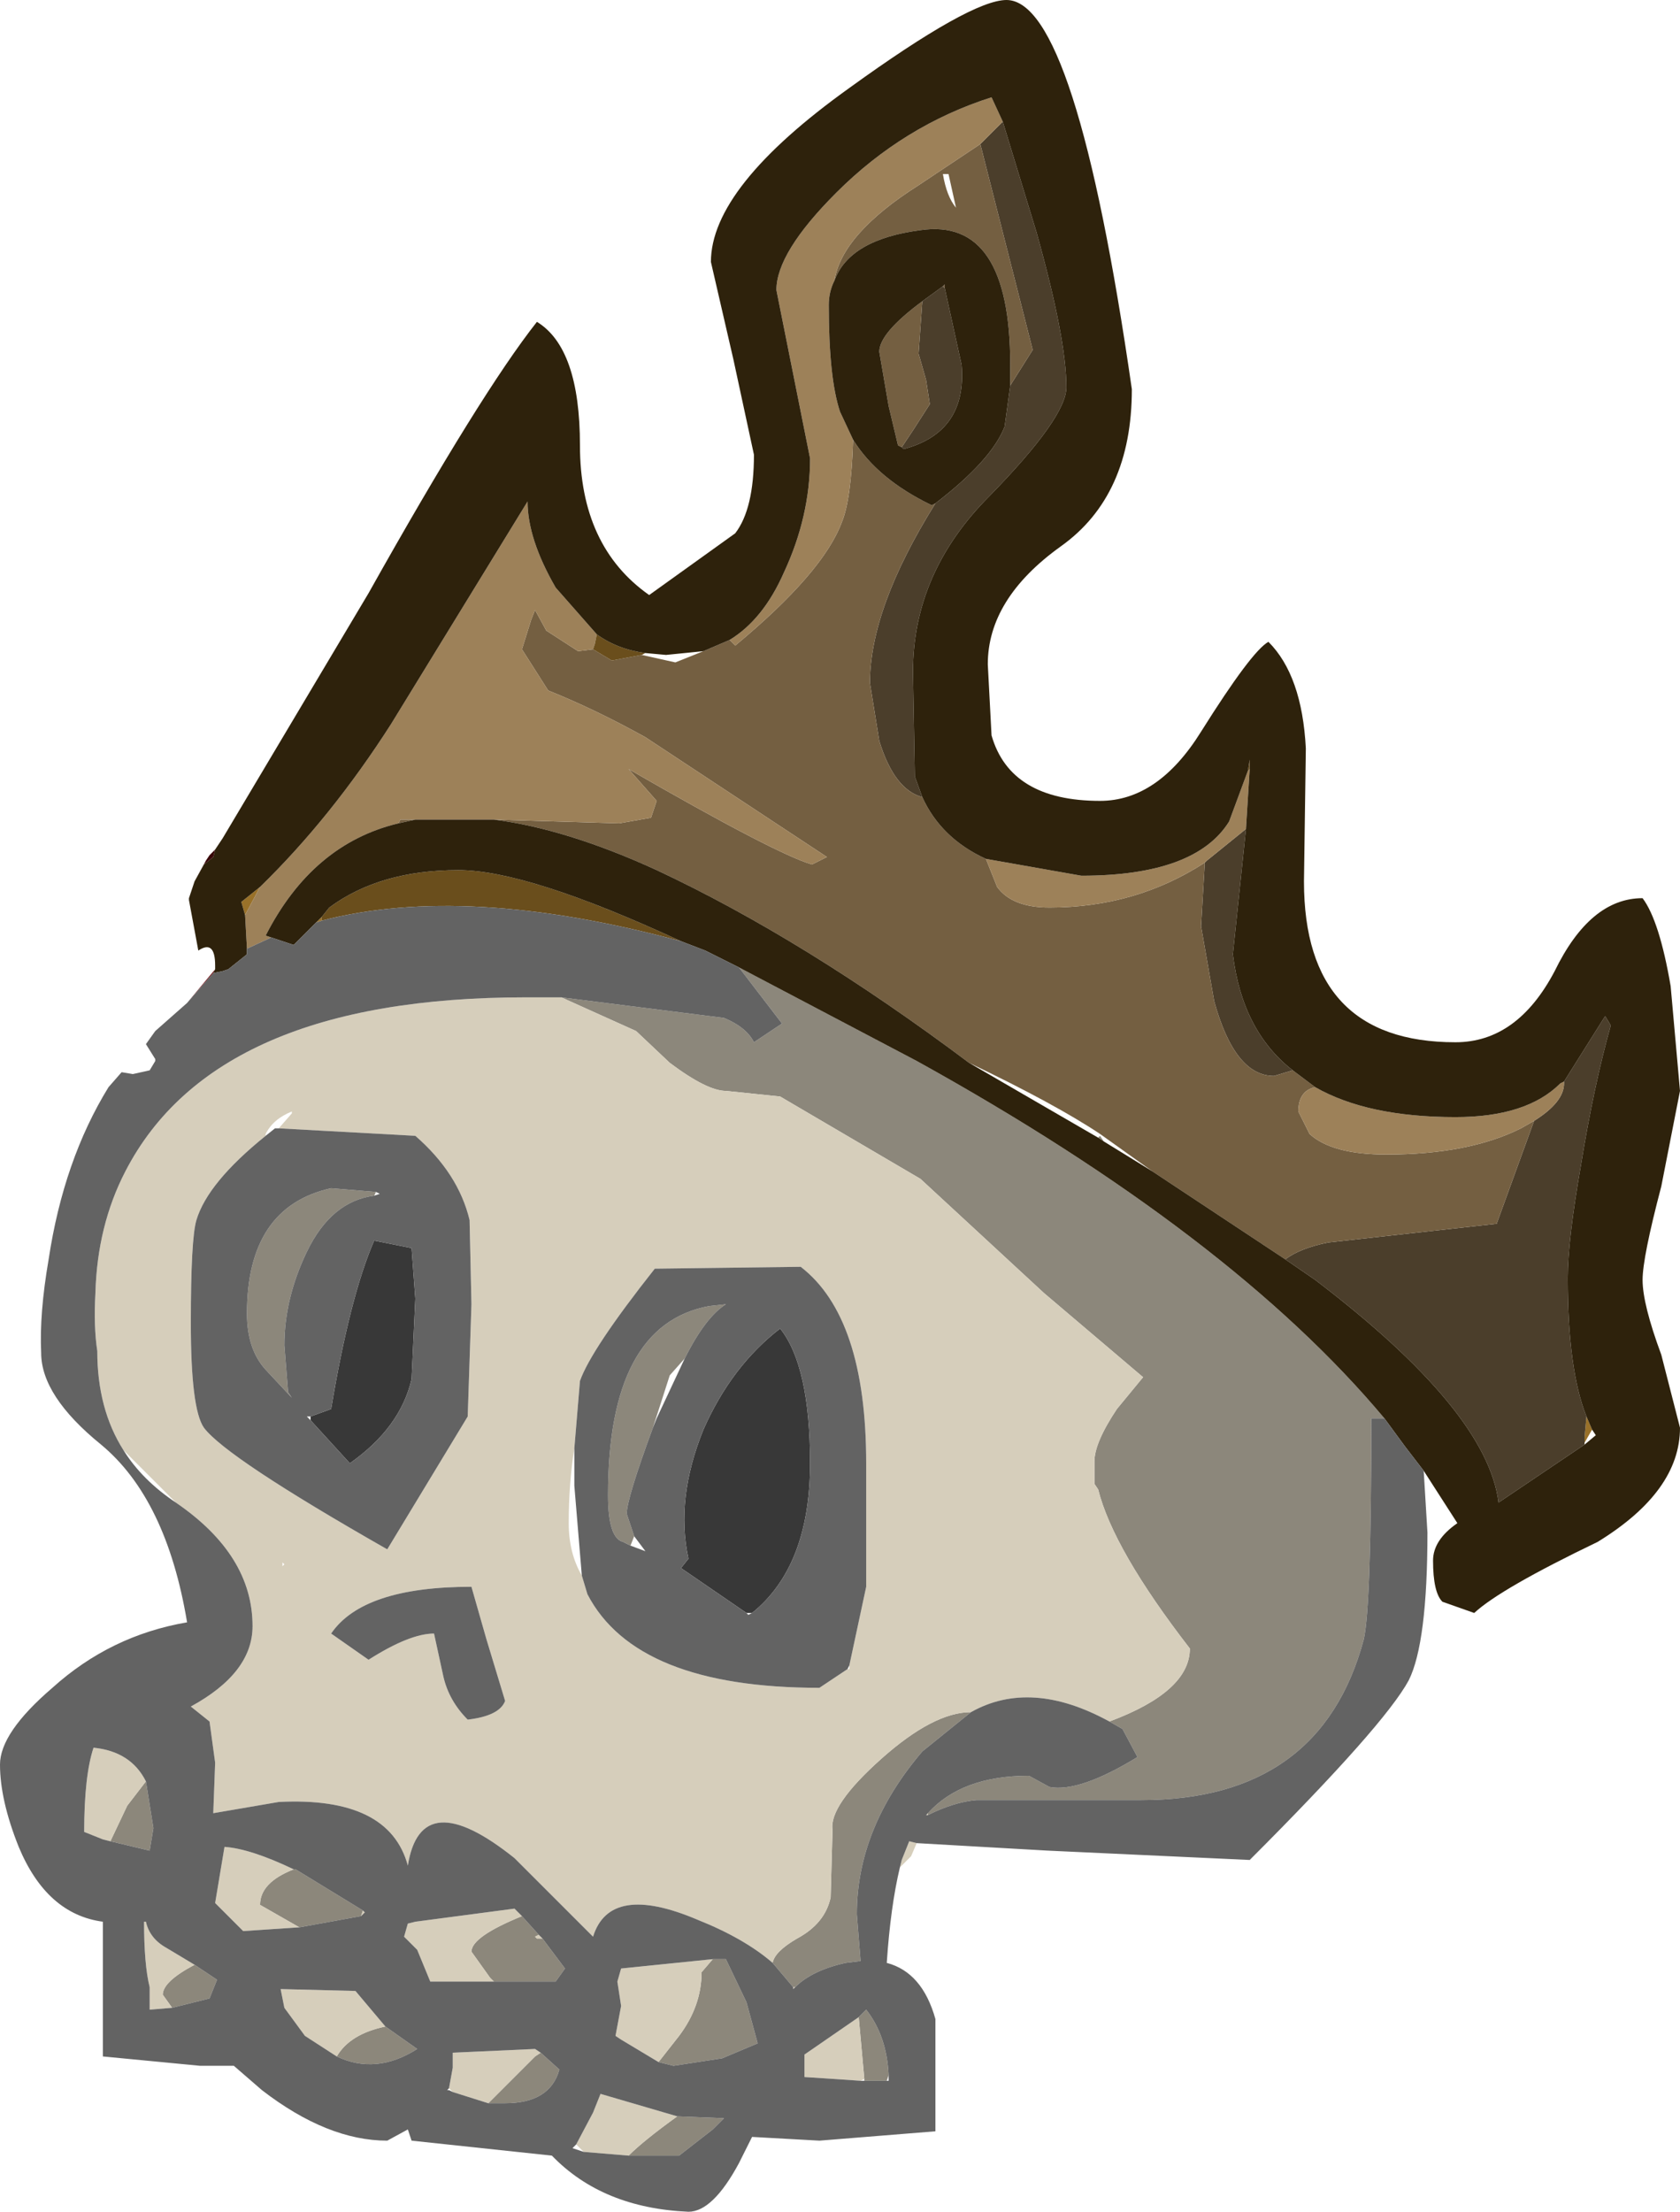 <?xml version="1.0" encoding="UTF-8" standalone="no"?>
<svg xmlns:ffdec="https://www.free-decompiler.com/flash" xmlns:xlink="http://www.w3.org/1999/xlink" ffdec:objectType="shape" height="59.1px" width="44.9px" xmlns="http://www.w3.org/2000/svg">
  <g transform="matrix(1.0, 0.0, 0.0, 1.0, 0.0, 0.0)">
    <path d="M42.35 38.55 L42.35 38.4 42.4 37.85 42.55 38.2 42.35 38.55 M33.4 20.3 L33.4 20.15 33.4 20.3 M6.95 23.7 L6.55 24.45 6.45 24.1 6.95 23.7 M8.6 24.6 L8.45 24.65 8.6 24.5 8.6 24.55 8.6 24.6" fill="#997129" fill-rule="evenodd" stroke="none"/>
    <path d="M41.0 29.95 Q41.8 29.45 41.8 28.95 L41.8 28.9 42.9 27.15 43.05 27.4 Q42.6 29.0 42.25 31.15 41.9 33.15 41.9 34.15 41.9 36.6 42.4 37.85 L42.35 38.4 42.35 38.55 42.35 38.6 40.05 40.15 Q39.75 37.7 35.15 34.2 L34.35 33.65 Q34.75 33.35 35.5 33.2 L40.0 32.7 41.0 29.95 M26.8 3.25 L27.7 6.2 Q28.5 9.05 28.5 10.35 28.5 11.15 26.45 13.25 24.4 15.3 24.4 17.95 L24.45 20.75 24.65 21.3 Q23.9 21.1 23.5 19.8 L23.25 18.25 Q23.25 16.25 25.0 13.45 26.5 12.3 26.85 11.4 L27.0 10.3 27.6 9.35 26.2 3.85 26.8 3.25 M33.3 22.15 L32.95 25.5 Q33.2 27.55 34.55 28.6 L34.05 28.75 Q33.0 28.75 32.45 26.75 L32.1 24.75 32.2 23.05 32.25 23.0 33.3 22.15 M25.2 7.65 L25.25 7.7 25.7 9.75 Q25.85 11.55 24.15 12.0 L24.1 11.95 24.4 11.5 24.85 10.8 24.75 10.15 24.55 9.45 24.65 8.05 25.2 7.65" fill="#4b3e2b" fill-rule="evenodd" stroke="none"/>
    <path d="M41.0 29.95 L40.0 32.7 35.5 33.2 Q34.75 33.35 34.35 33.65 L30.8 31.3 29.4 30.3 Q28.2 29.5 25.9 28.4 21.5 25.1 17.55 23.25 15.15 22.15 13.2 21.9 L16.55 22.0 17.4 21.85 17.55 21.4 16.8 20.55 Q20.7 22.8 21.7 23.1 L22.1 22.9 17.25 19.7 Q15.9 18.95 14.65 18.45 L13.95 17.35 14.2 16.55 14.3 16.3 14.6 16.85 15.45 17.4 15.85 17.35 16.35 17.65 17.15 17.5 18.05 17.7 18.8 17.4 19.5 17.1 19.65 17.25 Q22.0 15.3 22.5 13.95 22.75 13.35 22.8 11.75 23.45 12.8 24.9 13.5 L25.0 13.45 Q23.25 16.25 23.25 18.25 L23.5 19.8 Q23.9 21.1 24.65 21.3 25.15 22.4 26.35 22.95 L26.65 23.7 Q27.05 24.25 28.05 24.25 30.35 24.25 32.2 23.05 L32.1 24.75 32.45 26.75 Q33.0 28.75 34.05 28.75 L34.55 28.6 35.15 29.05 Q34.7 29.15 34.7 29.7 L35.0 30.3 Q35.6 30.85 37.05 30.85 39.25 30.85 40.65 30.15 L41.0 29.95 M25.35 4.65 L25.2 4.65 Q25.3 5.25 25.55 5.55 L25.35 4.65 M25.25 7.7 L25.2 7.65 25.25 7.6 25.25 7.7 M24.65 8.05 L24.55 9.45 24.75 10.15 24.85 10.8 24.4 11.5 24.1 11.95 24.0 11.9 23.75 10.85 23.5 9.4 Q23.5 8.9 24.65 8.05 M27.0 10.3 L27.0 9.75 Q27.0 5.8 24.6 6.15 22.7 6.4 22.3 7.5 22.5 6.25 24.55 4.95 L26.2 3.85 27.6 9.35 27.0 10.3 M10.65 22.0 L10.7 21.9 11.1 21.9 10.65 22.0" fill="#745f41" fill-rule="evenodd" stroke="none"/>
    <path d="M41.8 28.9 L41.8 28.95 Q41.8 29.45 41.0 29.95 L40.65 30.15 Q39.25 30.85 37.05 30.85 35.6 30.85 35.0 30.3 L34.7 29.7 Q34.7 29.15 35.15 29.05 36.55 29.85 38.9 29.85 40.8 29.85 41.7 28.95 L41.8 28.9 M19.5 17.1 Q20.4 16.55 20.95 15.3 21.65 13.8 21.65 12.25 L21.2 10.0 20.75 7.75 Q20.75 6.75 22.35 5.15 24.15 3.35 26.5 2.6 L26.8 3.25 26.2 3.85 24.55 4.95 Q22.5 6.25 22.3 7.5 22.15 7.8 22.15 8.15 22.15 10.1 22.45 11.0 L22.8 11.75 Q22.75 13.35 22.5 13.95 22.0 15.3 19.65 17.25 L19.5 17.1 M26.35 22.95 L28.9 23.4 Q31.95 23.4 32.85 21.95 L33.35 20.6 33.4 20.55 33.3 22.15 32.25 23.0 32.2 23.05 Q30.35 24.25 28.05 24.25 27.05 24.25 26.65 23.7 L26.35 22.95 M15.85 17.35 L15.45 17.4 14.6 16.85 14.3 16.3 14.2 16.55 13.95 17.35 14.65 18.45 Q15.9 18.95 17.25 19.7 L22.1 22.9 21.7 23.1 Q20.7 22.8 16.8 20.55 L17.55 21.4 17.4 21.85 16.55 22.0 13.2 21.9 11.1 21.9 10.7 21.9 10.65 22.0 Q8.35 22.55 7.1 25.0 L7.25 25.05 6.6 25.35 6.55 24.45 6.95 23.7 Q8.85 21.85 10.45 19.35 L14.1 13.4 Q14.1 14.4 14.85 15.7 L15.95 16.95 15.9 17.2 15.85 17.35" fill="#9d8159" fill-rule="evenodd" stroke="none"/>
    <path d="M33.35 20.6 L33.4 20.3 33.4 20.55 33.35 20.6 M17.15 17.5 L16.35 17.65 15.85 17.35 15.9 17.2 15.95 16.95 Q16.5 17.35 17.25 17.45 L17.15 17.5 M8.6 24.6 L8.6 24.55 8.6 24.5 8.8 24.25 Q10.15 23.25 12.25 23.25 14.1 23.25 18.2 25.15 12.45 23.6 8.6 24.6" fill="#6a4e1c" fill-rule="evenodd" stroke="none"/>
    <path d="M5.0 26.8 L5.75 25.9 5.7 26.0 5.0 26.8 M5.2 23.55 L5.5 23.0 5.45 23.1 5.2 23.55" fill="#6b0b11" fill-rule="evenodd" stroke="none"/>
    <path d="M15.0 26.65 L19.35 27.2 Q19.95 27.45 20.15 27.85 L20.9 27.35 19.75 25.85 24.5 28.35 Q32.9 33.0 37.0 37.9 L36.65 37.9 Q36.65 42.9 36.45 43.8 35.3 48.1 30.5 48.1 L26.1 48.1 Q25.5 48.15 24.8 48.5 L24.8 48.45 Q25.7 47.45 27.5 47.45 L28.05 47.75 Q28.85 47.9 30.4 46.95 L30.0 46.2 29.65 46.0 Q31.8 45.2 31.8 44.05 29.75 41.4 29.35 39.8 L29.25 39.65 29.25 39.4 29.25 39.3 29.25 39.05 Q29.25 38.55 29.85 37.65 L30.55 36.8 27.9 34.55 24.6 31.5 20.85 29.3 19.4 29.15 Q18.9 29.15 17.9 28.4 L17.0 27.55 15.0 26.65 M16.85 41.3 L16.65 41.2 Q16.25 41.1 16.25 39.95 16.25 35.4 18.95 34.9 L19.4 34.85 Q18.85 35.2 18.3 36.3 L17.9 36.75 17.45 38.15 Q16.75 40.05 16.75 40.45 L16.95 41.05 16.85 41.3 M10.05 31.85 L10.0 31.95 Q8.85 32.1 8.2 33.45 7.6 34.7 7.6 35.95 L7.7 37.2 7.8 37.35 7.1 36.6 Q6.6 36.05 6.6 35.1 6.6 32.25 8.85 31.75 L10.05 31.85 M2.95 49.2 L3.4 48.25 3.9 47.6 4.1 48.85 4.0 49.45 2.95 49.2 M29.35 30.4 L29.4 30.35 29.5 30.5 29.35 30.4 M20.65 52.45 Q20.7 52.15 21.3 51.8 22.05 51.4 22.2 50.7 L22.25 48.9 Q22.15 48.25 23.55 47.0 24.95 45.75 25.95 45.75 L24.65 46.8 Q22.9 48.85 22.9 51.15 L23.0 52.4 22.6 52.45 Q21.7 52.65 21.25 53.1 L21.2 53.1 20.65 52.45 M23.1 55.55 L22.95 53.9 23.15 53.7 Q23.7 54.4 23.75 55.45 L23.7 55.6 23.1 55.6 23.1 55.55 M19.05 52.35 L19.4 52.35 19.95 53.5 20.25 54.6 19.3 55.0 18.0 55.2 17.6 55.1 18.15 54.4 Q18.75 53.6 18.75 52.7 L19.05 52.35 M13.95 51.2 L14.4 51.7 14.3 51.75 14.35 51.8 14.5 51.8 15.1 52.6 14.85 52.95 13.2 52.95 13.1 52.85 12.6 52.15 Q12.6 51.75 13.95 51.2 M10.3 54.15 L11.15 54.75 Q10.05 55.45 9.0 54.95 9.35 54.35 10.3 54.15 M13.05 56.2 L14.3 54.95 14.45 54.85 14.95 55.3 Q14.7 56.2 13.5 56.2 L13.05 56.2 M18.1 56.55 L19.35 56.6 19.05 56.9 18.15 57.6 16.8 57.6 Q17.2 57.2 18.1 56.55 M9.65 51.2 L8.0 51.5 6.95 50.9 Q6.95 50.3 7.85 49.95 L7.9 49.95 9.7 51.05 9.65 51.2 M5.2 52.5 L5.8 52.9 5.6 53.4 4.6 53.65 4.35 53.3 Q4.35 52.95 5.2 52.5" fill="#8c877b" fill-rule="evenodd" stroke="none"/>
    <path d="M24.5 49.25 L24.35 49.6 24.05 49.9 24.1 49.7 24.3 49.2 24.5 49.25 M15.0 26.65 L17.0 27.55 17.9 28.4 Q18.9 29.15 19.4 29.15 L20.85 29.3 24.6 31.5 27.9 34.55 30.55 36.8 29.85 37.65 Q29.25 38.55 29.25 39.05 L29.25 39.3 29.25 39.4 29.25 39.65 29.35 39.8 Q29.75 41.4 31.8 44.05 31.8 45.2 29.65 46.0 27.55 44.85 25.95 45.75 24.95 45.75 23.55 47.0 22.15 48.25 22.25 48.9 L22.2 50.7 Q22.05 51.4 21.3 51.8 20.7 52.15 20.65 52.45 19.9 51.8 18.65 51.3 16.3 50.3 15.85 51.75 L13.75 49.65 Q11.25 47.65 10.9 49.85 10.4 48.0 7.45 48.15 L5.7 48.45 5.75 47.1 5.6 46.0 5.1 45.6 Q6.75 44.7 6.75 43.45 6.75 41.55 4.7 40.15 L4.15 39.6 3.3 38.75 Q2.6 37.65 2.6 36.1 2.5 35.45 2.55 34.55 2.6 32.75 3.35 31.3 5.75 26.65 14.05 26.65 L14.95 26.65 15.0 26.65 M24.8 48.45 L24.8 48.5 24.75 48.5 24.8 48.45 M7.1 30.35 Q5.55 31.6 5.25 32.6 5.1 33.1 5.1 35.35 5.1 37.65 5.45 38.15 6.05 38.95 10.35 41.4 L12.5 37.85 12.6 34.85 12.55 32.6 Q12.25 31.35 11.1 30.35 L7.45 30.15 7.8 29.75 7.8 29.7 Q7.3 29.9 7.1 30.3 L7.1 30.35 M22.7 44.5 L23.15 42.4 23.15 39.1 Q23.15 35.2 21.4 33.85 L17.5 33.9 Q15.8 36.05 15.5 36.9 L15.35 38.7 Q15.2 39.65 15.2 40.7 15.2 41.5 15.55 42.1 L15.7 42.6 Q17.0 45.1 21.9 45.1 L22.65 44.6 22.7 44.6 22.7 44.5 M7.55 41.85 L7.6 41.8 7.55 41.75 7.55 41.85 M2.95 49.2 L2.75 49.15 2.25 48.95 Q2.25 47.45 2.5 46.7 3.5 46.8 3.9 47.6 L3.4 48.25 2.95 49.2 M8.85 43.65 L9.85 44.35 Q10.95 43.65 11.6 43.65 L11.85 44.8 Q12.0 45.45 12.5 45.95 13.35 45.85 13.5 45.45 L13.0 43.8 12.6 42.4 Q9.7 42.4 8.85 43.65 M21.25 53.1 L21.2 53.15 21.2 53.1 21.25 53.1 M23.0 55.6 L21.5 55.5 21.5 54.9 22.95 53.9 23.1 55.55 23.0 55.6 M19.05 52.35 L18.75 52.7 Q18.75 53.6 18.15 54.4 L17.6 55.1 16.6 54.5 16.45 54.4 16.6 53.6 16.5 52.95 16.6 52.6 19.05 52.35 M13.95 51.2 Q12.6 51.75 12.6 52.15 L13.1 52.85 13.2 52.95 11.5 52.95 11.15 52.1 10.8 51.75 10.9 51.4 11.1 51.35 13.75 51.0 13.95 51.2 M14.5 51.8 L14.35 51.8 14.3 51.75 14.4 51.7 14.5 51.8 M10.3 54.15 Q9.35 54.35 9.0 54.95 L8.15 54.4 7.6 53.65 7.5 53.15 9.5 53.2 10.3 54.15 M12.0 55.8 L12.1 55.25 12.1 54.85 14.3 54.75 14.45 54.85 14.3 54.95 13.05 56.2 12.1 55.9 12.0 55.8 M18.1 56.55 Q17.2 57.2 16.8 57.6 L15.6 57.5 15.4 57.3 15.85 56.45 16.05 55.95 18.1 56.55 M8.0 51.5 L6.5 51.6 5.75 50.85 6.0 49.35 Q6.7 49.4 7.85 49.95 6.95 50.3 6.95 50.9 L8.0 51.5 M9.7 51.05 L9.75 51.1 9.65 51.2 9.7 51.05 M5.2 52.5 Q4.35 52.95 4.35 53.3 L4.6 53.65 4.0 53.7 4.0 53.1 Q3.85 52.5 3.85 51.35 L3.9 51.35 Q4.0 51.8 4.45 52.05 L5.2 52.5" fill="#d6cebb" fill-rule="evenodd" stroke="none"/>
    <path d="M8.3 37.85 L8.85 37.65 Q9.35 34.65 10.0 33.15 L11.0 33.35 11.1 34.7 11.0 36.85 Q10.7 38.15 9.35 39.1 L8.3 37.95 8.3 37.85 M20.1 43.1 L19.95 43.1 18.2 41.9 18.4 41.65 Q18.05 40.05 18.8 38.2 19.55 36.5 20.85 35.5 21.65 36.5 21.65 39.1 21.65 41.85 20.1 43.1" fill="#383838" fill-rule="evenodd" stroke="none"/>
    <path d="M34.35 33.65 L35.15 34.2 Q39.75 37.7 40.05 40.15 L42.35 38.6 42.65 38.35 42.55 38.2 42.4 37.85 Q41.9 36.6 41.9 34.15 41.9 33.15 42.25 31.15 42.6 29.0 43.05 27.4 L42.9 27.15 41.8 28.9 41.7 28.95 Q40.8 29.85 38.9 29.85 36.55 29.85 35.15 29.05 L34.55 28.6 Q33.2 27.55 32.95 25.5 L33.3 22.15 33.4 20.55 33.4 20.3 33.35 20.6 32.85 21.95 Q31.95 23.4 28.9 23.4 L26.35 22.95 Q25.15 22.4 24.65 21.3 L24.45 20.75 24.4 17.95 Q24.4 15.3 26.45 13.25 28.5 11.15 28.5 10.35 28.5 9.05 27.7 6.2 L26.8 3.25 26.5 2.6 Q24.15 3.35 22.35 5.15 20.75 6.75 20.75 7.75 L21.2 10.0 21.65 12.25 Q21.65 13.8 20.95 15.3 20.4 16.55 19.5 17.1 L18.8 17.4 17.8 17.5 17.25 17.45 Q16.5 17.35 15.95 16.95 L14.85 15.7 Q14.1 14.4 14.1 13.4 L10.45 19.35 Q8.85 21.85 6.95 23.7 L6.45 24.1 6.55 24.45 6.6 25.35 6.6 25.5 6.1 25.9 5.95 25.95 5.7 26.0 5.75 25.9 5.75 25.85 5.75 25.8 Q5.75 25.1 5.3 25.4 L5.05 24.05 5.05 24.0 5.15 23.7 5.2 23.55 5.45 23.1 5.7 22.9 5.75 22.7 5.95 22.4 9.85 15.85 Q12.85 10.5 14.35 8.6 15.5 9.3 15.5 11.9 15.5 14.6 17.35 15.9 L19.65 14.25 Q20.15 13.6 20.15 12.15 L19.6 9.6 19.0 7.0 Q19.0 5.0 22.7 2.35 25.95 0.0 26.9 0.0 28.75 0.0 30.25 10.4 30.25 13.25 28.35 14.6 26.4 16.0 26.4 17.75 L26.5 19.65 Q27.0 21.4 29.4 21.4 30.95 21.4 32.1 19.55 33.45 17.4 33.9 17.15 34.8 18.05 34.9 20.0 L34.85 23.55 Q34.85 27.85 38.9 27.85 40.55 27.85 41.55 25.95 42.5 24.0 43.9 24.0 44.35 24.6 44.65 26.35 L44.9 29.15 44.4 31.7 Q43.9 33.6 43.9 34.2 43.9 34.85 44.4 36.2 L44.9 38.15 Q44.9 39.85 42.7 41.2 40.1 42.45 39.4 43.1 L38.55 42.8 Q38.3 42.55 38.3 41.7 38.3 41.15 38.95 40.7 L38.05 39.3 37.55 38.65 37.0 37.9 Q32.9 33.0 24.5 28.35 L19.75 25.85 19.35 25.65 18.85 25.4 18.2 25.15 Q14.1 23.25 12.25 23.25 10.15 23.25 8.8 24.25 L8.6 24.5 8.45 24.65 7.85 25.25 7.25 25.05 7.1 25.0 Q8.35 22.55 10.65 22.0 L11.1 21.9 13.2 21.9 Q15.15 22.15 17.55 23.25 21.5 25.1 25.9 28.4 L29.35 30.4 29.5 30.5 30.8 31.3 34.35 33.65 M33.4 20.3 L33.4 20.15 33.4 20.3 M25.2 7.65 L24.65 8.05 Q23.5 8.9 23.5 9.4 L23.75 10.85 24.0 11.9 24.1 11.95 24.15 12.0 Q25.85 11.55 25.7 9.75 L25.25 7.7 25.25 7.6 25.2 7.65 M22.8 11.75 L22.45 11.0 Q22.15 10.1 22.15 8.15 22.15 7.8 22.3 7.5 22.7 6.4 24.6 6.15 27.0 5.8 27.0 9.75 L27.0 10.3 26.85 11.4 Q26.5 12.3 25.0 13.45 L24.9 13.5 Q23.45 12.8 22.8 11.75" fill="#2e220c" fill-rule="evenodd" stroke="none"/>
    <path d="M5.5 23.0 L5.6 22.85 5.75 22.7 5.7 22.9 5.45 23.1 5.5 23.0" fill="#370608" fill-rule="evenodd" stroke="none"/>
    <path d="M38.05 39.3 L38.15 40.95 Q38.15 43.9 37.65 44.9 37.0 46.1 33.4 49.7 L28.0 49.45 24.5 49.25 24.3 49.2 24.1 49.7 24.05 49.9 Q23.8 50.95 23.7 52.45 24.65 52.7 25.0 53.95 L25.0 56.95 21.9 57.2 20.1 57.1 19.75 57.8 Q19.05 59.1 18.4 59.1 16.1 59.0 14.75 57.6 L11.0 57.2 10.9 56.9 10.35 57.2 Q8.75 57.2 7.0 55.85 L6.25 55.2 5.35 55.2 2.75 54.95 2.75 51.35 Q1.25 51.15 0.5 49.35 0.0 48.1 0.0 47.15 0.0 46.3 1.4 45.1 2.95 43.7 5.0 43.35 4.45 40.05 2.7 38.6 1.1 37.3 1.1 36.15 1.05 35.1 1.3 33.65 1.7 31.0 2.9 29.05 L3.25 28.65 3.55 28.7 4.0 28.6 4.15 28.35 4.15 28.3 3.9 27.9 4.15 27.55 5.0 26.8 5.7 26.0 5.95 25.95 6.1 25.9 6.6 25.5 6.6 25.35 7.25 25.05 7.85 25.25 8.45 24.65 8.6 24.6 Q12.45 23.6 18.2 25.15 L18.85 25.4 19.35 25.65 19.75 25.85 20.9 27.35 20.15 27.85 Q19.95 27.45 19.35 27.2 L15.0 26.65 14.95 26.65 14.05 26.65 Q5.75 26.65 3.35 31.3 2.6 32.75 2.55 34.55 2.5 35.45 2.6 36.1 2.6 37.65 3.3 38.75 3.8 39.55 4.7 40.15 6.75 41.55 6.75 43.45 6.75 44.7 5.1 45.6 L5.6 46.0 5.75 47.1 5.7 48.45 7.45 48.15 Q10.4 48.0 10.9 49.85 11.25 47.65 13.75 49.65 L15.85 51.75 Q16.3 50.3 18.65 51.3 19.9 51.8 20.65 52.45 L21.2 53.1 21.2 53.15 21.25 53.1 Q21.7 52.65 22.6 52.45 L23.0 52.4 22.9 51.15 Q22.9 48.85 24.65 46.8 L25.95 45.75 Q27.55 44.85 29.65 46.0 L30.0 46.2 30.4 46.95 Q28.85 47.9 28.05 47.75 L27.5 47.45 Q25.7 47.45 24.8 48.45 L24.75 48.5 24.8 48.5 Q25.5 48.15 26.1 48.1 L30.5 48.1 Q35.3 48.1 36.45 43.8 36.65 42.9 36.65 37.9 L37.0 37.9 37.55 38.65 38.05 39.3 M8.3 37.95 L9.35 39.1 Q10.7 38.15 11.0 36.85 L11.1 34.7 11.0 33.35 10.0 33.15 Q9.35 34.65 8.85 37.65 L8.3 37.85 8.2 37.85 8.3 37.95 M7.45 30.15 L11.1 30.35 Q12.25 31.35 12.55 32.6 L12.6 34.85 12.5 37.85 10.35 41.4 Q6.05 38.95 5.45 38.15 5.1 37.65 5.1 35.35 5.1 33.1 5.25 32.6 5.55 31.6 7.1 30.35 L7.35 30.15 7.45 30.15 M18.3 36.3 Q18.85 35.2 19.4 34.85 L18.95 34.9 Q16.25 35.4 16.25 39.95 16.25 41.1 16.65 41.2 L16.85 41.3 17.25 41.45 16.95 41.05 16.75 40.45 Q16.75 40.05 17.45 38.15 L17.55 37.9 18.3 36.3 M15.35 38.7 L15.5 36.9 Q15.8 36.05 17.5 33.9 L21.4 33.85 Q23.15 35.2 23.15 39.1 L23.15 42.4 22.7 44.5 22.65 44.6 21.9 45.1 Q17.0 45.1 15.7 42.6 L15.55 42.1 15.35 39.7 15.35 38.7 M10.05 31.85 L8.85 31.75 Q6.6 32.25 6.6 35.1 6.6 36.05 7.1 36.6 L7.8 37.35 7.7 37.2 7.6 35.95 Q7.6 34.7 8.2 33.45 8.85 32.1 10.0 31.95 L10.15 31.9 10.05 31.85 M3.9 47.6 Q3.5 46.8 2.5 46.7 2.25 47.45 2.25 48.95 L2.75 49.15 2.95 49.2 4.0 49.45 4.1 48.85 3.9 47.6 M8.85 43.65 Q9.7 42.4 12.6 42.4 L13.0 43.8 13.5 45.45 Q13.35 45.85 12.5 45.95 12.0 45.45 11.85 44.8 L11.6 43.65 Q10.95 43.65 9.85 44.35 L8.85 43.65 M19.95 43.1 L20.0 43.15 20.1 43.1 Q21.65 41.85 21.65 39.1 21.65 36.5 20.85 35.5 19.55 36.5 18.8 38.2 18.05 40.05 18.4 41.65 L18.2 41.9 19.95 43.1 M22.95 53.9 L21.5 54.9 21.5 55.5 23.0 55.6 23.1 55.6 23.7 55.6 23.75 55.6 23.75 55.45 Q23.7 54.4 23.15 53.7 L22.95 53.9 M17.6 55.1 L18.0 55.2 19.3 55.0 20.25 54.6 19.95 53.5 19.4 52.35 19.05 52.35 16.6 52.6 16.5 52.95 16.6 53.6 16.45 54.4 16.6 54.5 17.6 55.1 M14.4 51.7 L13.95 51.2 13.75 51.0 11.1 51.35 10.9 51.4 10.8 51.75 11.15 52.1 11.5 52.95 13.2 52.95 14.85 52.95 15.1 52.6 14.5 51.8 14.4 51.7 M9.0 54.95 Q10.05 55.45 11.15 54.75 L10.3 54.15 9.5 53.2 7.5 53.15 7.6 53.65 8.15 54.4 9.0 54.95 M14.45 54.85 L14.3 54.75 12.1 54.85 12.1 55.25 12.0 55.8 11.95 55.85 12.0 55.85 12.1 55.9 13.05 56.2 13.5 56.2 Q14.7 56.2 14.95 55.3 L14.45 54.85 M16.8 57.6 L18.15 57.6 19.05 56.9 19.35 56.6 18.1 56.55 16.05 55.95 15.85 56.45 15.4 57.3 15.3 57.4 15.6 57.5 16.8 57.6 M8.0 51.5 L9.65 51.2 9.75 51.1 9.7 51.05 7.9 49.95 7.85 49.95 Q6.7 49.4 6.0 49.35 L5.75 50.85 6.5 51.6 8.0 51.5 M4.6 53.65 L5.6 53.4 5.8 52.9 5.2 52.5 4.45 52.05 Q4.0 51.8 3.9 51.35 L3.85 51.35 Q3.85 52.5 4.0 53.1 L4.0 53.7 4.6 53.65" fill="#636363" fill-rule="evenodd" stroke="none"/>
  </g>
</svg>
